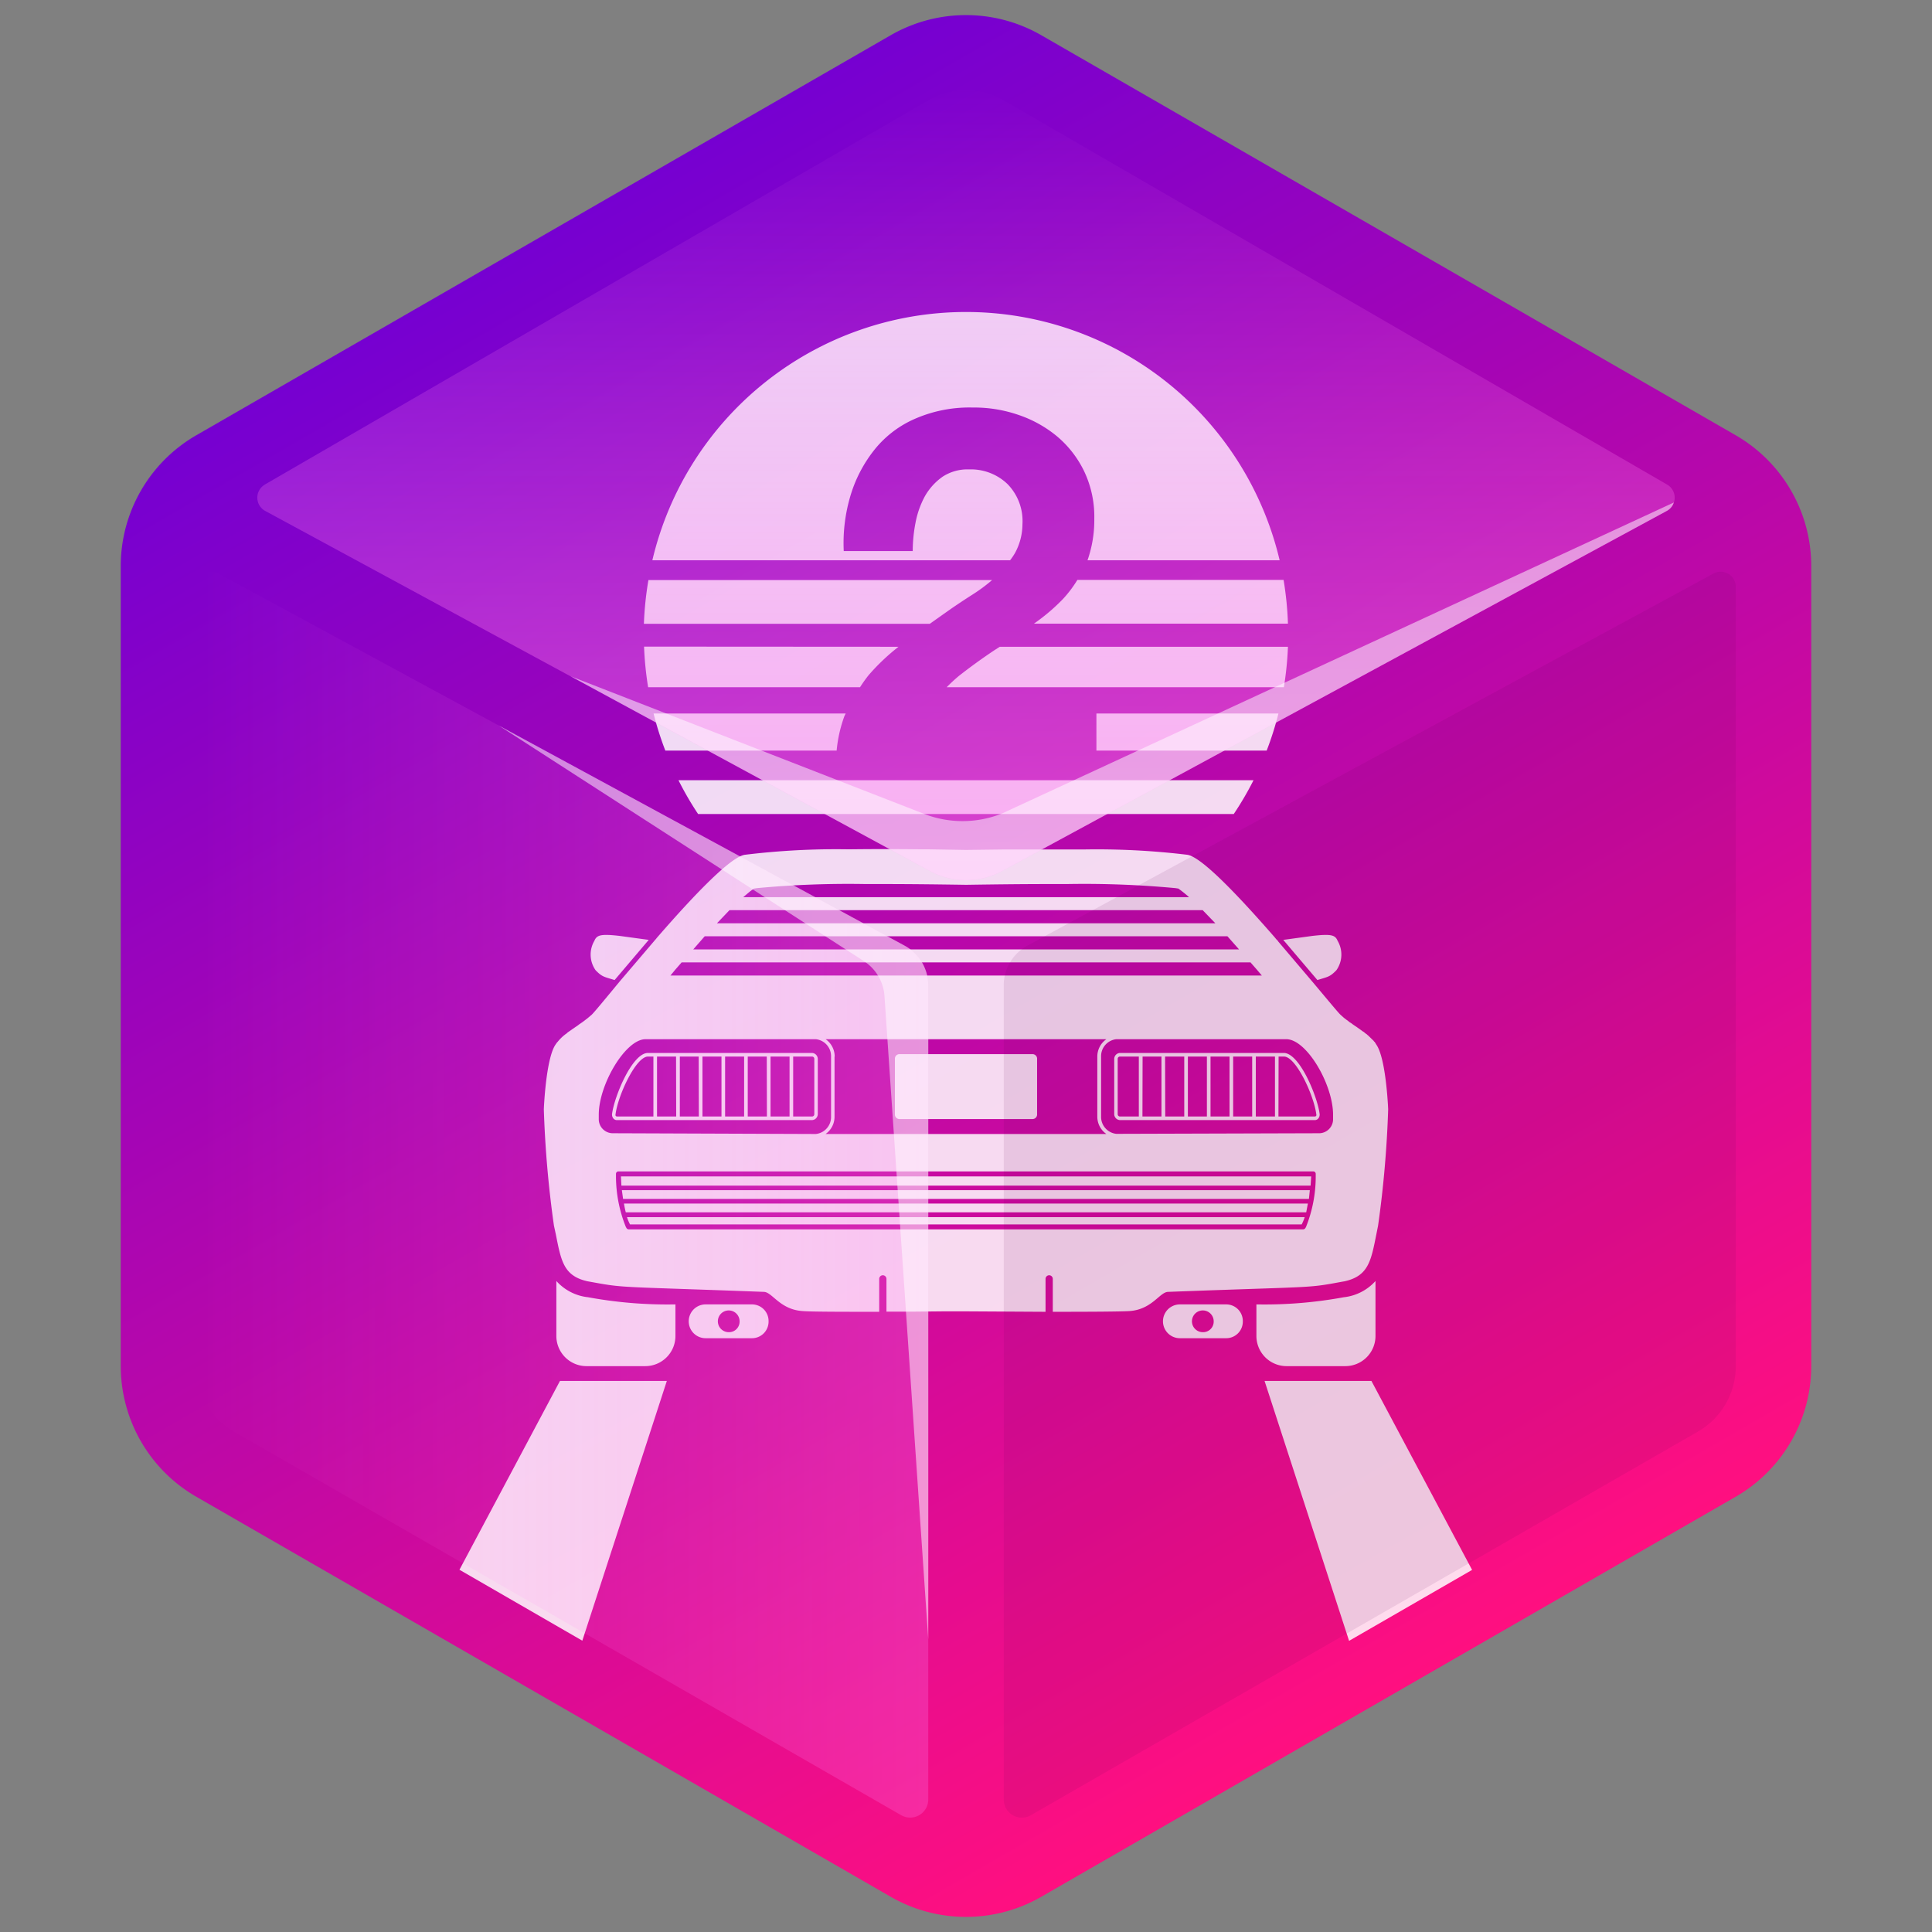 <svg xmlns="http://www.w3.org/2000/svg" width="128" height="128"><rect width="100%" height="100%" fill="#808080" stroke="none"/><defs><linearGradient id="a" x1="91.97" x2="36.03" y1="112.45" y2="15.55" gradientUnits="userSpaceOnUse"><stop offset="0" stop-color="#ff0f80"/><stop offset="1" stop-color="#7600d1"/></linearGradient></defs><path d="M120 90.5v-53a10 10 0 0 0-5-8.66L69 2.34a10 10 0 0 0-10 0l-46 26.5a10 10 0 0 0-5 8.67v52.98a10 10 0 0 0 5 8.67l46 26.5a10 10 0 0 0 10 0l46-26.5a10 10 0 0 0 5-8.67" style="fill:url(#a)"/><path d="M38.93 85.94a29 29 0 0 0 5.82.48v2.07a2 2 0 0 1-2 2.02h-3.88a2 2 0 0 1-2.01-2.02v-3.62a3.3 3.3 0 0 0 2.05 1.07Zm3.74-43.1a22 22 0 0 0 .27 2.69h14.04a9 9 0 0 1 .57-.8 14 14 0 0 1 1.98-1.88Zm12.76 6.89a9 9 0 0 1 .52-2.3l.08-.16H43.3a21 21 0 0 0 .78 2.46Zm26.31 4.2a21 21 0 0 0 1.31-2.24h-38.1a21 21 0 0 0 1.3 2.24ZM30.44 104l8.14 4.7 5.6-17.21H37.1Zm56.84-39.07c.72-.22.83-.21 1.26-.65a1.8 1.8 0 0 0 .08-1.95c-.16-.38-.4-.47-1.7-.32l-1.9.26ZM84.7 47.27H72.64v2.46h11.28a21 21 0 0 0 .78-2.46M40.72 64.93l2.26-2.66-1.9-.26c-1.3-.15-1.54-.06-1.7.32a1.8 1.8 0 0 0 .08 1.95c.43.44.54.43 1.26.65M62.8 40.48q.77-.54 1.65-1.1a11 11 0 0 0 1.28-.95H42.96a22 22 0 0 0-.3 2.9H61.6zm22.54 2.37H66.24l-.36.23q-1.2.8-2.35 1.7a11 11 0 0 0-.81.75h22.34a22 22 0 0 0 .27-2.68m-14.91-3.16a13 13 0 0 1-1.92 1.63h16.83a22 22 0 0 0-.29-2.9H71.38a8 8 0 0 1-.96 1.27m-3.18-3.04a4 4 0 0 0 .5-1.92 3.5 3.5 0 0 0-1-2.67 3.5 3.5 0 0 0-2.54-.96 3 3 0 0 0-1.76.49 4 4 0 0 0-1.16 1.28 6 6 0 0 0-.62 1.74 10 10 0 0 0-.19 1.9H55.9a11 11 0 0 1 .47-3.75 9 9 0 0 1 1.61-3.02 7 7 0 0 1 2.7-2.02 9 9 0 0 1 3.76-.72 9 9 0 0 1 3.07.5 8 8 0 0 1 2.57 1.45 7 7 0 0 1 1.77 2.32 7 7 0 0 1 .65 3.1 8 8 0 0 1-.45 2.75h12.73a21.35 21.35 0 0 0-41.56 0h23.7q.18-.23.32-.47m10.14 48.94c-.55.02-1.05 1.16-2.53 1.27-.58.04-2.72.05-5.1.05v-2.18a.24.24 0 1 0-.48 0v2.18L64 86.88h-1.49l-2.02.02h-1.76v-2.17a.24.24 0 1 0-.48 0v2.18c-2.38 0-4.52 0-5.1-.05-1.48-.11-1.98-1.24-2.53-1.27-9.9-.37-9.16-.24-11.52-.67l-.17-.03c-1.57-.35-1.75-1.31-2.1-3.09l-.13-.6a71 71 0 0 1-.67-7.71s.13-3.3.76-4.26l.11-.16.05-.05.04-.05a3 3 0 0 1 .36-.36l.05-.04.05-.04.1-.07.05-.05.04-.03.46-.32.15-.1.13-.1.12-.08.1-.07.12-.09.09-.07.13-.1.07-.06.2-.17c.2-.2.9-1.05 1.85-2.2l2.26-2.65.04-.05.09-.1.08-.1c2.31-2.66 4.86-5.37 5.83-5.49a50 50 0 0 1 6.88-.36 196 196 0 0 1 4.83 0h.5l2.43.04 2.43-.03h5.34a50 50 0 0 1 6.88.35c.96.12 3.5 2.83 5.82 5.49l.08.1.1.1.03.05 2.26 2.66c.96 1.14 1.66 1.99 1.86 2.19l.19.17.07.06.13.1.1.07.12.1.1.06.12.09.13.09.15.1.14.1.1.07.12.09.1.06.03.03.06.05.1.07.04.04.05.04.37.36q0 .03.04.05c.04.02.02.04.04.05l.1.16c.64.96.77 4.26.77 4.26a71 71 0 0 1-.67 7.72l-.12.6c-.35 1.77-.54 2.73-2.1 3.08l-.18.03c-2.36.44-1.62.3-11.52.67m-3.33-16.74h-.09A1.13 1.13 0 0 0 72.95 70v3.97a1.13 1.13 0 0 0 1.01 1.15h.09l13.37-.04a.93.93 0 0 0 .9-.95v-.27c0-2.01-1.75-5.01-3.1-5.01ZM55.29 70v3.97a1.4 1.4 0 0 1-.59 1.16h18.6a1.4 1.4 0 0 1-.6-1.16V70a1.4 1.4 0 0 1 .6-1.15H54.7a1.4 1.4 0 0 1 .6 1.15m-6.06-10.56h29.54a9 9 0 0 0-.71-.57l-.2-.03a65 65 0 0 0-7.18-.27h-1.06c-2.14 0-4.22.03-5.58.05h-.08c-1.36-.02-3.43-.05-5.58-.05h-1.06a65 65 0 0 0-7.17.27l-.21.03-.26.19zm-1.74 1.73h33.02l-.84-.87H48.33zm-1.57 1.73h36.16l-.77-.87H46.69zm-1.51 1.73h39.18l-.34-.4-.35-.4-.06-.07H45.16l-.06.07-.35.4Zm-3.83 10.45 13.37.05h.09a1.13 1.13 0 0 0 1.01-1.16V70a1.13 1.13 0 0 0-1.01-1.15H42.77c-1.33 0-3.1 3-3.1 5v.28a.93.93 0 0 0 .9.95m45.77 6.37a.2.2 0 0 0 .14-.08l.05-.09a9 9 0 0 0 .64-3.33v-.18a.16.16 0 0 0-.15-.16H40.97a.16.16 0 0 0-.16.16v.18a9 9 0 0 0 .65 3.33l.05.09a.2.2 0 0 0 .14.08Zm-4 6.09a1.1 1.1 0 0 1-1.12 1.12h-3.05a1.12 1.12 0 0 1 0-2.24h3.05a1.1 1.1 0 0 1 1.12 1.12m-1.93 0a.72.72 0 1 0-.72.72.7.7 0 0 0 .72-.72m6.24-7.8H41.34q.05.31.12.58h45.08zm-45.11.9a3 3 0 0 0 .2.48h44.5a3 3 0 0 0 .2-.48Zm49.32 10.85h-7.08l5.6 17.22 8.15-4.7Zm-5.61-.98h3.87a2 2 0 0 0 2.01-2.02v-3.62a3.3 3.3 0 0 1-2.05 1.07h-.02a29 29 0 0 1-5.82.48v2.07a2 2 0 0 0 2 2.02m-34.32-2.97a1.1 1.1 0 0 1-1.12 1.12h-3.05a1.12 1.12 0 0 1 0-2.24h3.05a1.1 1.1 0 0 1 1.12 1.12m-1.92 0a.72.72 0 1 0-.72.72.7.7 0 0 0 .72-.72m37.78-8.69H41.2l.08.58h45.44zm-12.6-9.09h10.87c1.05 0 2.24 2.9 2.38 4.05a.4.4 0 0 1-.08.28.3.3 0 0 1-.26.12H74.2a.4.4 0 0 1-.38-.4v-3.66a.4.4 0 0 1 .38-.39m10.5 4.21h2.41a.1.1 0 0 0 .1-.13c-.15-1.25-1.35-3.84-2.14-3.84h-.36Zm-1.5 0h1.27V70H83.2Zm-1.5 0h1.26V70H81.7Zm-1.5 0h1.26V70H80.2Zm-1.5 0h1.26V70H78.7Zm-1.5 0h1.26V70h-1.27Zm-1.51 0h1.26V70H75.7Zm-1.64-.15a.15.15 0 0 0 .14.15h1.26V70h-1.26a.15.15 0 0 0-.14.15Zm-14.47.32h8.84a.3.3 0 0 0 .29-.3v-3.72a.3.3 0 0 0-.3-.28h-8.83a.3.3 0 0 0-.29.28v3.73a.3.3 0 0 0 .3.29m27.28 3.8zH41.14v.01l.03.6h45.66zm-33.05-3.73H40.89a.3.3 0 0 1-.26-.12.4.4 0 0 1-.08-.28c.14-1.14 1.33-4.05 2.38-4.05H53.8a.4.4 0 0 1 .38.4v3.66a.4.4 0 0 1-.38.39M43.29 70h-.36c-.8 0-2 2.59-2.15 3.84a.1.1 0 0 0 .1.13h2.41Zm1.5 0h-1.26v3.97h1.27Zm1.5 0h-1.25v3.97h1.26Zm1.51 0h-1.26v3.97h1.26Zm1.5 0h-1.26v3.97h1.26Zm1.5 0h-1.26v3.97h1.27Zm1.51 0h-1.26v3.97h1.26Zm1.64.15a.15.15 0 0 0-.14-.15h-1.26v3.97h1.26a.15.15 0 0 0 .14-.15Z" opacity=".85" style="fill:#fff"/><linearGradient id="b" x1="-237.93" x2="-237.93" y1="453.68" y2="454.68" gradientTransform="matrix(93.909 0 0 -52.336 22408.1 23801.67)" gradientUnits="userSpaceOnUse"><stop offset="0" style="stop-color:#ff80f2"/><stop offset="1" style="stop-color:#ff80f2;stop-opacity:0"/></linearGradient><path d="M17.55 32.1 61.5 6.65a5 5 0 0 1 5 0l43.96 25.46a1 1 0 0 1-.03 1.74L66.38 57.71a5 5 0 0 1-4.76 0L17.57 33.85a1 1 0 0 1-.03-1.74" style="fill-rule:evenodd;clip-rule:evenodd;fill:url(#b);fill-opacity:.5"/><linearGradient id="c" x1="-236.03" x2="-235.03" y1="456.49" y2="456.49" gradientTransform="matrix(48.5 0 0 -82.546 11460.5 37760.34)" gradientUnits="userSpaceOnUse"><stop offset="0" style="stop-color:#ff80f2;stop-opacity:0"/><stop offset="1" style="stop-color:#ff80f2"/></linearGradient><path d="m14.48 38 45.45 24.65a3 3 0 0 1 1.57 2.64v53.93a1.2 1.2 0 0 1-1.8 1.04L15.5 94.85a5 5 0 0 1-2.5-4.33V38.88a1 1 0 0 1 1.48-.88" style="fill-rule:evenodd;clip-rule:evenodd;fill:url(#c);fill-opacity:.25"/><path d="M113.52 38 68.07 62.65a3 3 0 0 0-1.57 2.64v53.93a1.2 1.2 0 0 0 1.8 1.04l44.2-25.42a5 5 0 0 0 2.5-4.33V38.88a1 1 0 0 0-1.48-.88" style="fill-rule:evenodd;clip-rule:evenodd;fill:#620058;fill-opacity:.1"/><path d="M110.82 33.47a1 1 0 0 1-.39.38L66.38 57.71a5 5 0 0 1-4.76 0l-23.8-12.9 23.4 9.11a7 7 0 0 0 5.2-.04l.28-.13 44.2-20.46zM33.03 48.06l26.9 14.59a3 3 0 0 1 1.57 2.64v43.32L58.6 66a3 3 0 0 0-1.2-2.21l-.16-.11z" style="fill-rule:evenodd;clip-rule:evenodd;fill:#fff;fill-opacity:.5"/></svg>